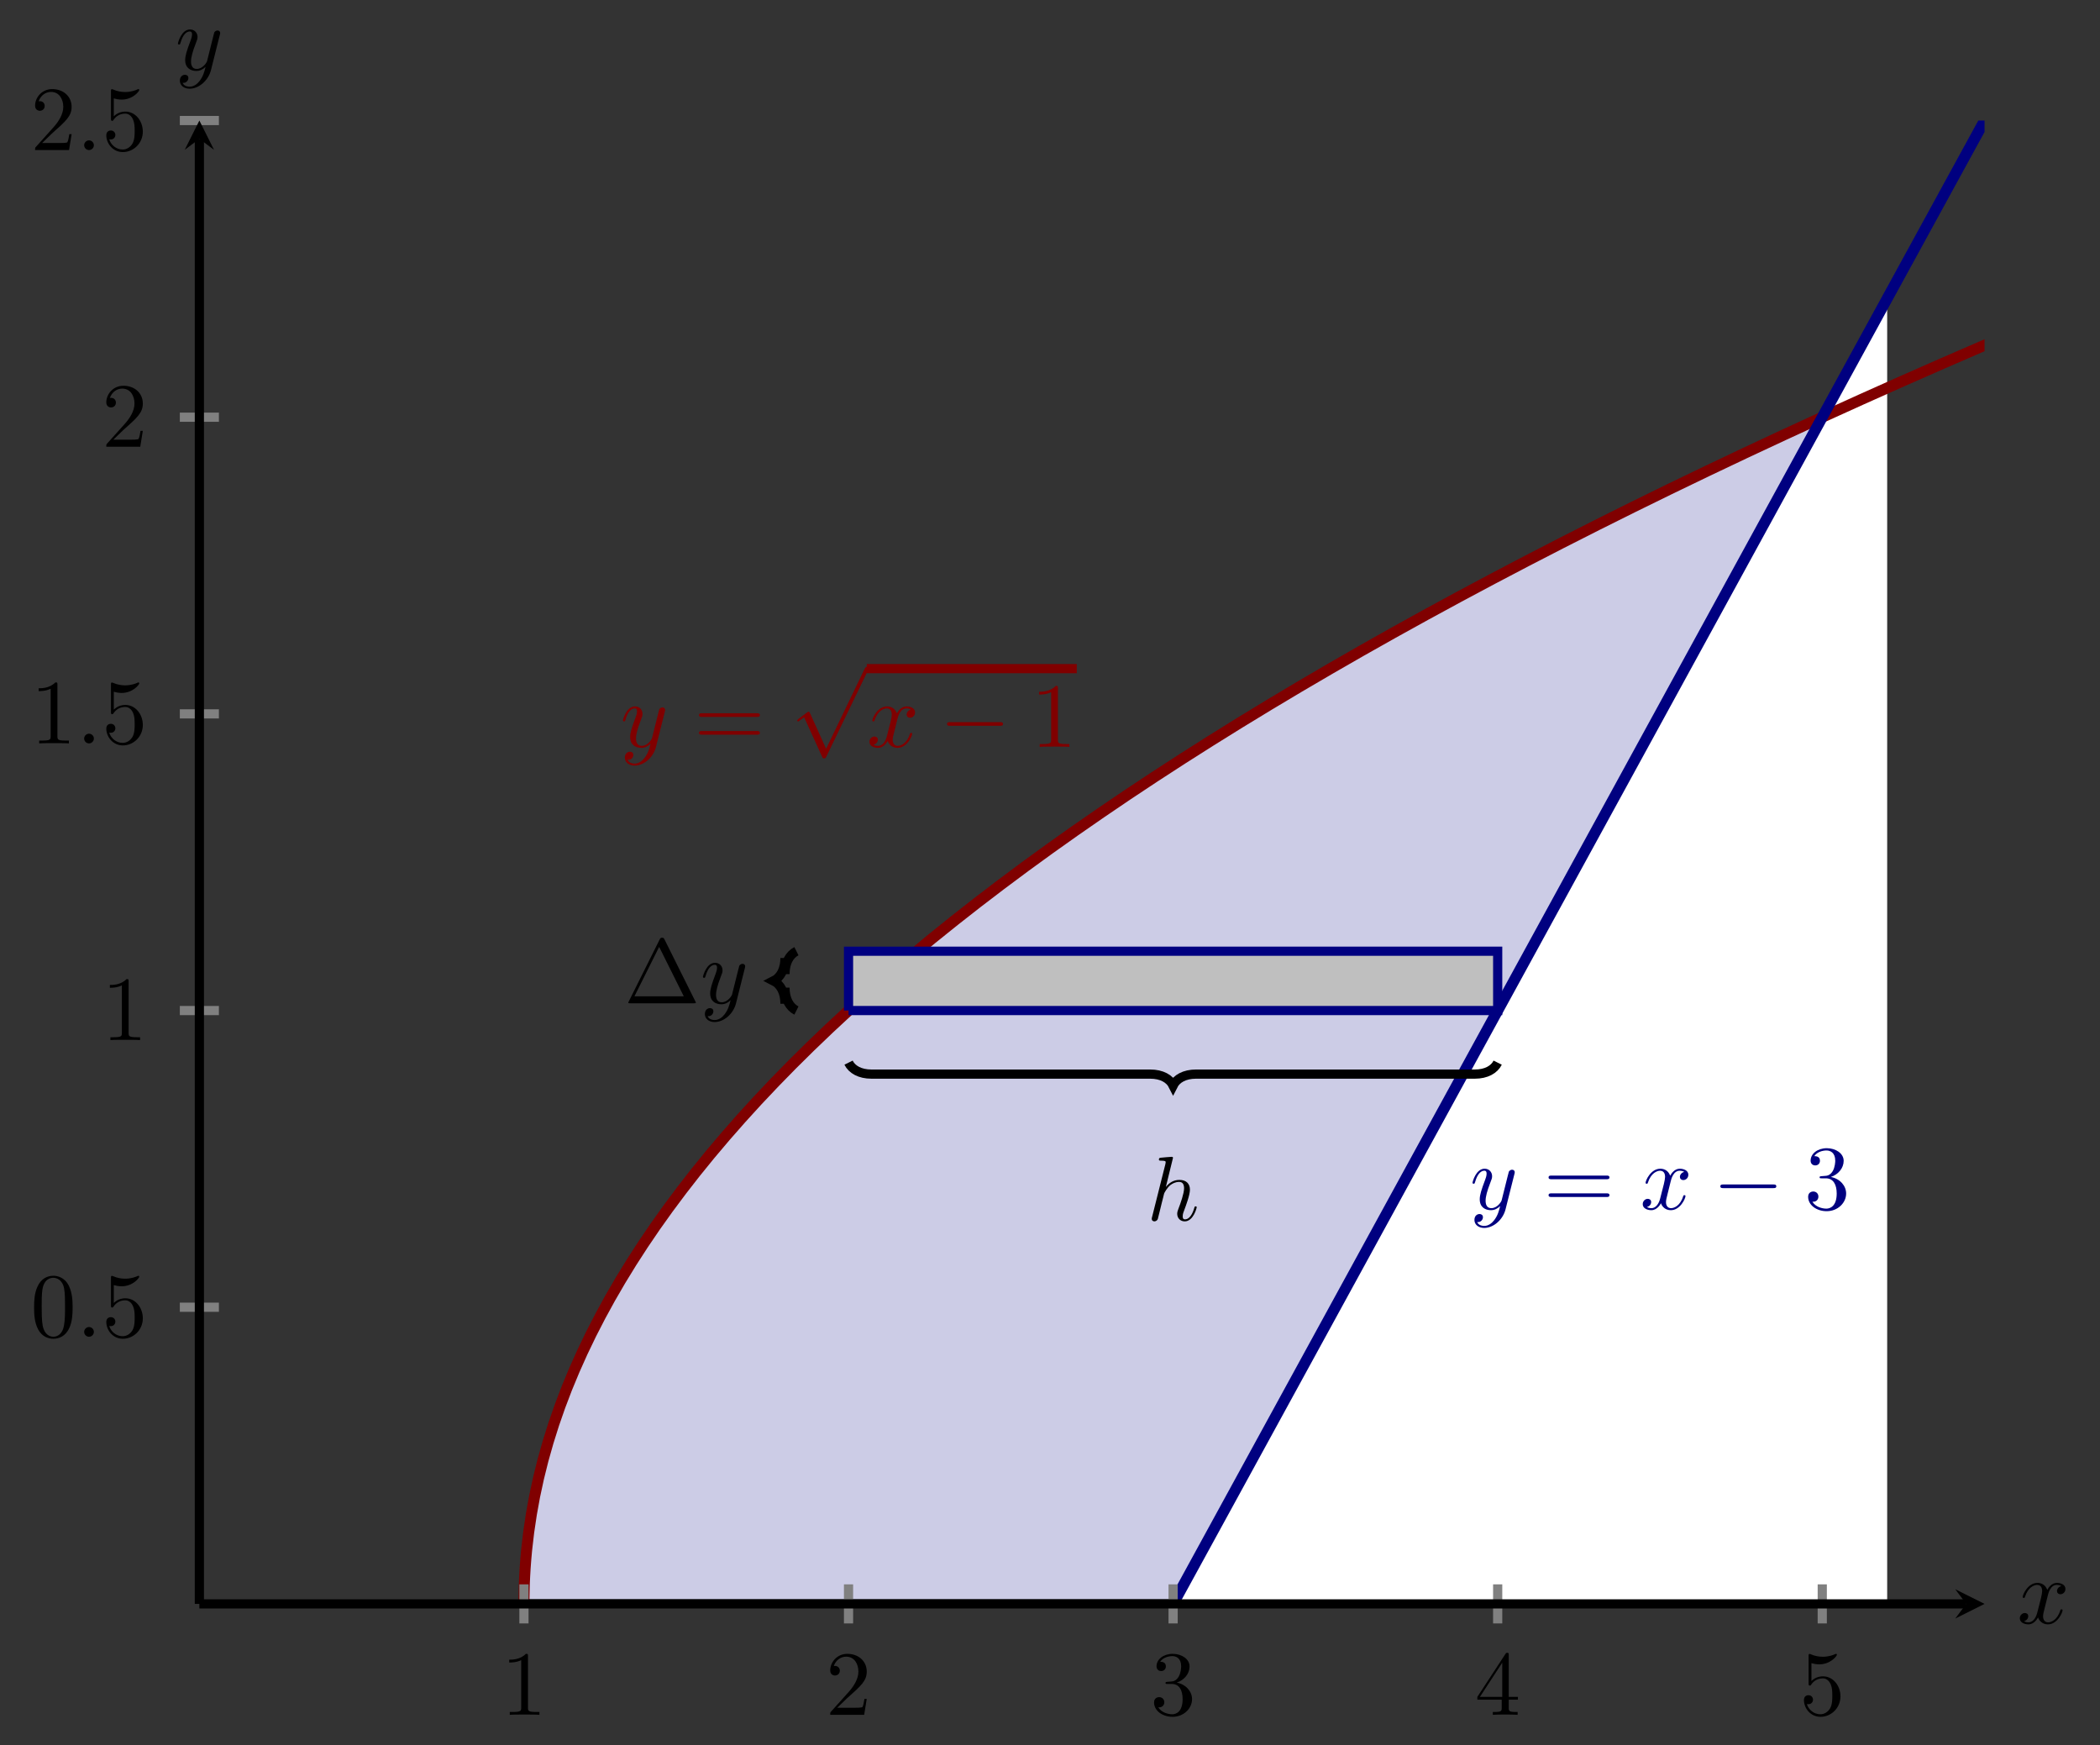 <?xml version="1.0" encoding="UTF-8" standalone="no"?>
<!DOCTYPE svg PUBLIC "-//W3C//DTD SVG 1.1//EN" "http://www.w3.org/Graphics/SVG/1.1/DTD/svg11.dtd">
<svg xmlns="http://www.w3.org/2000/svg" xmlns:xlink="http://www.w3.org/1999/xlink" version="1.1" width="228.529pt" height="189.898pt" viewBox="0 0 228.529 189.898">
<rect x="0" y="0" width="228.529" height="189.898" fill="#333333" stroke="none"/>
<clipPath id="cp0">
<path transform="matrix(1,0,0,-1,21.696,368.184)" d="M 0 193.675 L 194.27 193.675 L 194.27 355.07 L 0 355.07 Z "/>
</clipPath>
<g clip-path="url(#cp0)">
<path transform="matrix(1,0,0,-1,21.696,368.184)" d="M 35.322 193.675 C 35.322 193.675 35.328 194.617 35.336 194.979 C 35.344 195.341 35.363 195.921 35.379 196.283 C 35.395 196.645 35.428 197.225 35.452 197.587 C 35.475 197.949 35.52 198.529 35.552 198.891 C 35.584 199.253 35.642 199.834 35.682 200.195 C 35.722 200.557 35.793 201.138 35.841 201.5 C 35.889 201.861 35.972 202.442 36.028 202.804 C 36.084 203.166 36.18 203.746 36.244 204.108 C 36.308 204.47 36.417 205.05 36.489 205.412 C 36.561 205.774 36.683 206.354 36.763 206.716 C 36.843 207.078 36.978 207.658 37.066 208.02 C 37.154 208.382 37.301 208.963 37.397 209.324 C 37.493 209.686 37.654 210.267 37.758 210.629 C 37.862 210.99 38.035 211.571 38.147 211.933 C 38.259 212.295 38.445 212.875 38.565 213.237 C 38.685 213.599 38.884 214.179 39.012 214.541 C 39.14 214.903 39.351 215.483 39.487 215.845 C 39.623 216.207 39.848 216.787 39.992 217.149 C 40.136 217.511 40.373 218.091 40.525 218.453 C 40.677 218.815 40.927 219.396 41.087 219.757 C 41.247 220.119 41.51 220.7 41.678 221.062 C 41.846 221.424 42.122 222.004 42.298 222.366 C 42.474 222.728 42.763 223.308 42.947 223.67 C 43.131 224.032 43.432 224.612 43.624 224.974 C 43.816 225.336 44.131 225.916 44.331 226.278 C 44.531 226.64 44.858 227.22 45.066 227.582 C 45.274 227.944 45.614 228.525 45.83 228.886 C 46.046 229.248 46.398 229.829 46.622 230.191 C 46.846 230.553 47.212 231.133 47.444 231.495 C 47.676 231.857 48.054 232.437 48.294 232.799 C 48.534 233.161 48.926 233.741 49.174 234.103 C 49.422 234.465 49.826 235.045 50.082 235.407 C 50.338 235.769 50.755 236.349 51.019 236.711 C 51.283 237.073 51.713 237.654 51.984 238.015 C 52.256 238.377 52.699 238.958 52.979 239.32 C 53.259 239.681 53.715 240.262 54.002 240.624 C 54.29 240.986 54.759 241.566 55.055 241.928 C 55.351 242.29 55.832 242.87 56.136 243.232 C 56.44 243.594 56.934 244.174 57.246 244.536 C 57.558 244.898 58.064 245.478 58.384 245.84 C 58.704 246.202 59.224 246.783 59.552 247.144 C 59.88 247.506 60.412 248.087 60.748 248.449 C 61.084 248.81 61.63 249.391 61.973 249.753 C 62.317 250.115 62.876 250.695 63.228 251.057 C 63.58 251.419 64.15 251.999 64.51 252.361 C 64.87 252.723 65.454 253.303 65.822 253.665 C 66.19 254.027 66.787 254.607 67.163 254.969 C 67.539 255.331 68.148 255.912 68.532 256.273 C 68.916 256.635 69.538 257.216 69.93 257.578 C 70.322 257.939 70.957 258.52 71.357 258.882 C 71.757 259.244 72.405 259.824 72.813 260.186 C 73.221 260.548 73.882 261.128 74.298 261.49 C 74.714 261.852 75.387 262.432 75.811 262.794 C 76.235 263.156 76.921 263.736 77.353 264.098 C 77.785 264.46 78.484 265.041 78.924 265.402 C 79.364 265.764 80.076 266.345 80.524 266.707 C 80.972 267.068 81.697 267.649 82.153 268.011 C 82.609 268.373 83.347 268.953 83.811 269.315 C 84.275 269.677 85.025 270.257 85.497 270.619 C 85.969 270.981 86.733 271.561 87.213 271.923 C 87.693 272.285 88.469 272.865 88.957 273.227 C 89.445 273.589 90.234 274.17 90.73 274.531 C 91.226 274.893 92.027 275.474 92.531 275.836 C 93.035 276.197 93.85 276.778 94.362 277.14 C 94.874 277.502 95.701 278.082 96.221 278.444 C 96.741 278.806 97.582 279.386 98.11 279.748 C 98.638 280.11 99.491 280.69 100.027 281.052 C 100.563 281.414 101.429 281.994 101.973 282.356 C 102.517 282.718 103.395 283.298 103.947 283.66 C 104.499 284.022 105.391 284.603 105.951 284.964 C 106.511 285.326 107.415 285.907 107.983 286.269 C 108.551 286.631 109.469 287.211 110.044 287.573 C 110.62 287.935 111.551 288.515 112.135 288.877 C 112.719 289.239 113.661 289.819 114.253 290.181 C 114.845 290.543 115.801 291.123 116.401 291.485 C 117.001 291.847 117.97 292.427 118.578 292.789 C 119.186 293.151 120.167 293.732 120.783 294.093 C 121.399 294.455 122.393 295.036 123.017 295.398 C 123.641 295.76 124.648 296.34 125.28 296.702 C 125.912 297.064 126.932 297.644 127.572 298.006 C 128.212 298.368 129.245 298.948 129.893 299.31 C 130.541 299.672 131.586 300.252 132.242 300.614 C 132.898 300.976 133.957 301.556 134.621 301.918 C 135.285 302.28 136.356 302.861 137.028 303.222 C 137.7 303.584 138.784 304.165 139.464 304.527 C 140.144 304.888 141.24 305.469 141.928 305.831 C 142.616 306.193 143.726 306.773 144.422 307.135 C 145.118 307.497 146.241 308.077 146.945 308.439 C 147.648 308.801 148.784 309.381 149.496 309.743 C 150.208 310.105 151.356 310.685 152.076 311.047 C 152.796 311.409 153.957 311.99 154.685 312.351 C 155.413 312.713 156.587 313.294 157.323 313.656 C 158.059 314.017 159.245 314.598 159.989 314.96 C 160.733 315.322 161.933 315.902 162.685 316.264 C 163.437 316.626 164.649 317.206 165.409 317.568 C 166.169 317.93 167.394 318.51 168.162 318.872 C 168.93 319.234 170.168 319.814 170.944 320.176 C 171.72 320.538 172.971 321.118 173.755 321.48 C 174.539 321.842 176.594 322.785 176.594 322.785 L 176.594 193.675 L 35.322 193.675 Z " fill="#cccce6"/>
<path transform="matrix(1,0,0,-1,21.696,368.184)" stroke-width="1" stroke-linecap="butt" stroke-miterlimit="10" stroke-linejoin="miter" fill="none" stroke="#000000" d="M 35.322 193.675 C 35.322 193.675 35.328 194.617 35.336 194.979 C 35.344 195.341 35.363 195.921 35.379 196.283 C 35.395 196.645 35.428 197.225 35.452 197.587 C 35.475 197.949 35.52 198.529 35.552 198.891 C 35.584 199.253 35.642 199.834 35.682 200.195 C 35.722 200.557 35.793 201.138 35.841 201.5 C 35.889 201.861 35.972 202.442 36.028 202.804 C 36.084 203.166 36.18 203.746 36.244 204.108 C 36.308 204.47 36.417 205.05 36.489 205.412 C 36.561 205.774 36.683 206.354 36.763 206.716 C 36.843 207.078 36.978 207.658 37.066 208.02 C 37.154 208.382 37.301 208.963 37.397 209.324 C 37.493 209.686 37.654 210.267 37.758 210.629 C 37.862 210.99 38.035 211.571 38.147 211.933 C 38.259 212.295 38.445 212.875 38.565 213.237 C 38.685 213.599 38.884 214.179 39.012 214.541 C 39.14 214.903 39.351 215.483 39.487 215.845 C 39.623 216.207 39.848 216.787 39.992 217.149 C 40.136 217.511 40.373 218.091 40.525 218.453 C 40.677 218.815 40.927 219.396 41.087 219.757 C 41.247 220.119 41.51 220.7 41.678 221.062 C 41.846 221.424 42.122 222.004 42.298 222.366 C 42.474 222.728 42.763 223.308 42.947 223.67 C 43.131 224.032 43.432 224.612 43.624 224.974 C 43.816 225.336 44.131 225.916 44.331 226.278 C 44.531 226.64 44.858 227.22 45.066 227.582 C 45.274 227.944 45.614 228.525 45.83 228.886 C 46.046 229.248 46.398 229.829 46.622 230.191 C 46.846 230.553 47.212 231.133 47.444 231.495 C 47.676 231.857 48.054 232.437 48.294 232.799 C 48.534 233.161 48.926 233.741 49.174 234.103 C 49.422 234.465 49.826 235.045 50.082 235.407 C 50.338 235.769 50.755 236.349 51.019 236.711 C 51.283 237.073 51.713 237.654 51.984 238.015 C 52.256 238.377 52.699 238.958 52.979 239.32 C 53.259 239.681 53.715 240.262 54.002 240.624 C 54.29 240.986 54.759 241.566 55.055 241.928 C 55.351 242.29 55.832 242.87 56.136 243.232 C 56.44 243.594 56.934 244.174 57.246 244.536 C 57.558 244.898 58.064 245.478 58.384 245.84 C 58.704 246.202 59.224 246.783 59.552 247.144 C 59.88 247.506 60.412 248.087 60.748 248.449 C 61.084 248.81 61.63 249.391 61.973 249.753 C 62.317 250.115 62.876 250.695 63.228 251.057 C 63.58 251.419 64.15 251.999 64.51 252.361 C 64.87 252.723 65.454 253.303 65.822 253.665 C 66.19 254.027 66.787 254.607 67.163 254.969 C 67.539 255.331 68.148 255.912 68.532 256.273 C 68.916 256.635 69.538 257.216 69.93 257.578 C 70.322 257.939 70.957 258.52 71.357 258.882 C 71.757 259.244 72.405 259.824 72.813 260.186 C 73.221 260.548 73.882 261.128 74.298 261.49 C 74.714 261.852 75.387 262.432 75.811 262.794 C 76.235 263.156 76.921 263.736 77.353 264.098 C 77.785 264.46 78.484 265.041 78.924 265.402 C 79.364 265.764 80.076 266.345 80.524 266.707 C 80.972 267.068 81.697 267.649 82.153 268.011 C 82.609 268.373 83.347 268.953 83.811 269.315 C 84.275 269.677 85.025 270.257 85.497 270.619 C 85.969 270.981 86.733 271.561 87.213 271.923 C 87.693 272.285 88.469 272.865 88.957 273.227 C 89.445 273.589 90.234 274.17 90.73 274.531 C 91.226 274.893 92.027 275.474 92.531 275.836 C 93.035 276.197 93.85 276.778 94.362 277.14 C 94.874 277.502 95.701 278.082 96.221 278.444 C 96.741 278.806 97.582 279.386 98.11 279.748 C 98.638 280.11 99.491 280.69 100.027 281.052 C 100.563 281.414 101.429 281.994 101.973 282.356 C 102.517 282.718 103.395 283.298 103.947 283.66 C 104.499 284.022 105.391 284.603 105.951 284.964 C 106.511 285.326 107.415 285.907 107.983 286.269 C 108.551 286.631 109.469 287.211 110.044 287.573 C 110.62 287.935 111.551 288.515 112.135 288.877 C 112.719 289.239 113.661 289.819 114.253 290.181 C 114.845 290.543 115.801 291.123 116.401 291.485 C 117.001 291.847 117.97 292.427 118.578 292.789 C 119.186 293.151 120.167 293.732 120.783 294.093 C 121.399 294.455 122.393 295.036 123.017 295.398 C 123.641 295.76 124.648 296.34 125.28 296.702 C 125.912 297.064 126.932 297.644 127.572 298.006 C 128.212 298.368 129.245 298.948 129.893 299.31 C 130.541 299.672 131.586 300.252 132.242 300.614 C 132.898 300.976 133.957 301.556 134.621 301.918 C 135.285 302.28 136.356 302.861 137.028 303.222 C 137.7 303.584 138.784 304.165 139.464 304.527 C 140.144 304.888 141.24 305.469 141.928 305.831 C 142.616 306.193 143.726 306.773 144.422 307.135 C 145.118 307.497 146.241 308.077 146.945 308.439 C 147.648 308.801 148.784 309.381 149.496 309.743 C 150.208 310.105 151.356 310.685 152.076 311.047 C 152.796 311.409 153.957 311.99 154.685 312.351 C 155.413 312.713 156.587 313.294 157.323 313.656 C 158.059 314.017 159.245 314.598 159.989 314.96 C 160.733 315.322 161.933 315.902 162.685 316.264 C 163.437 316.626 164.649 317.206 165.409 317.568 C 166.169 317.93 167.394 318.51 168.162 318.872 C 168.93 319.234 170.168 319.814 170.944 320.176 C 171.72 320.538 172.971 321.118 173.755 321.48 C 174.539 321.842 176.594 322.785 176.594 322.785 L 176.594 193.675 L 35.322 193.675 Z "/>
<path transform="matrix(1,0,0,-1,21.696,368.184)" d="M 0 0 L 7.653 13.988 L 15.306 27.975 L 22.959 41.963 L 30.612 55.95 L 38.265 69.938 L 45.918 83.925 L 53.571 97.913 L 61.224 111.901 L 68.877 125.888 L 76.53 139.876 L 84.183 153.863 L 91.836 167.851 L 99.489 181.838 L 107.142 195.826 L 114.795 209.814 L 122.448 223.801 L 130.102 237.789 L 137.755 251.776 L 145.408 265.764 L 153.061 279.751 L 160.714 293.739 L 168.367 307.727 L 176.02 321.714 L 183.673 335.702 L 183.673 193.675 L 0 193.675 Z " fill="#ffffff"/>
<path transform="matrix(1,0,0,-1,21.696,368.184)" stroke-width="1.196" stroke-linecap="butt" stroke-miterlimit="10" stroke-linejoin="miter" fill="none" stroke="#800000" d="M 35.322 193.675 C 35.322 193.675 35.336 195.088 35.354 195.631 C 35.372 196.174 35.416 197.044 35.452 197.587 C 35.487 198.13 35.56 199.001 35.614 199.543 C 35.668 200.086 35.769 200.957 35.841 201.5 C 35.913 202.043 36.043 202.913 36.133 203.456 C 36.223 203.999 36.381 204.869 36.489 205.412 C 36.597 205.955 36.785 206.826 36.911 207.368 C 37.037 207.911 37.254 208.782 37.397 209.325 C 37.541 209.868 37.787 210.738 37.949 211.281 C 38.111 211.824 38.385 212.694 38.565 213.237 C 38.745 213.78 39.048 214.651 39.246 215.193 C 39.444 215.736 39.776 216.607 39.992 217.15 C 40.208 217.692 40.569 218.563 40.803 219.106 C 41.037 219.649 41.427 220.519 41.679 221.062 C 41.931 221.605 42.349 222.476 42.619 223.018 C 42.889 223.561 43.337 224.432 43.625 224.975 C 43.913 225.517 44.389 226.388 44.695 226.931 C 45.001 227.474 45.506 228.344 45.83 228.887 C 46.154 229.43 46.688 230.3 47.03 230.843 C 47.372 231.386 47.935 232.257 48.295 232.8 C 48.655 233.342 49.247 234.213 49.625 234.756 C 50.003 235.299 50.623 236.169 51.019 236.712 C 51.415 237.255 52.065 238.125 52.479 238.668 C 52.893 239.211 53.571 240.082 54.003 240.625 C 54.435 241.167 55.142 242.038 55.592 242.581 C 56.042 243.124 56.778 243.994 57.246 244.537 C 57.714 245.08 58.479 245.95 58.965 246.493 C 59.451 247.036 60.245 247.907 60.749 248.45 C 61.253 248.992 62.076 249.863 62.598 250.406 C 63.12 250.949 63.971 251.819 64.511 252.362 C 65.051 252.905 65.932 253.775 66.49 254.318 C 67.048 254.861 67.957 255.732 68.533 256.274 C 69.109 256.817 70.047 257.688 70.641 258.231 C 71.235 258.774 72.202 259.644 72.814 260.187 C 73.426 260.73 74.422 261.6 75.052 262.143 C 75.682 262.686 76.707 263.557 77.355 264.099 C 78.003 264.642 79.056 265.513 79.722 266.056 C 80.388 266.599 81.471 267.469 82.155 268.012 C 82.839 268.555 83.95 269.425 84.652 269.968 C 85.354 270.511 86.494 271.382 87.214 271.924 C 87.934 272.467 89.103 273.338 89.841 273.881 C 90.579 274.424 91.777 275.294 92.533 275.837 C 93.289 276.38 94.516 277.25 95.29 277.793 C 96.064 278.336 97.32 279.207 98.112 279.749 C 98.904 280.292 100.188 281.163 100.998 281.706 C 101.808 282.248 103.122 283.119 103.95 283.662 C 104.778 284.205 106.12 285.075 106.966 285.618 C 107.812 286.161 109.183 287.032 110.047 287.574 C 110.911 288.117 112.311 288.988 113.193 289.531 C 114.075 290.073 115.504 290.944 116.404 291.487 C 117.304 292.03 118.762 292.9 119.68 293.443 C 120.598 293.986 122.084 294.856 123.02 295.399 C 123.956 295.942 125.472 296.813 126.426 297.356 C 127.38 297.898 128.924 298.769 129.896 299.312 C 130.868 299.855 132.441 300.725 133.431 301.268 C 134.421 301.811 136.023 302.681 137.031 303.224 C 138.039 303.767 139.67 304.638 140.696 305.181 C 141.722 305.723 143.382 306.594 144.426 307.137 C 145.47 307.68 147.159 308.55 148.221 309.093 C 149.282 309.636 151 310.506 152.08 311.049 C 153.16 311.592 154.906 312.463 156.004 313.006 C 157.102 313.548 158.878 314.419 159.994 314.962 C 161.11 315.505 162.914 316.375 164.048 316.918 C 165.182 317.461 167.015 318.331 168.167 318.874 C 169.319 319.417 171.18 320.288 172.35 320.83 C 173.52 321.373 175.411 322.244 176.599 322.787 C 177.787 323.33 179.707 324.2 180.913 324.743 C 182.119 325.286 184.067 326.156 185.291 326.699 C 186.515 327.242 188.493 328.113 189.735 328.655 C 190.977 329.198 192.983 330.069 194.243 330.612 C 195.503 331.155 197.538 332.025 198.816 332.568 C 200.094 333.111 202.158 333.981 203.454 334.524 C 204.75 335.067 206.842 335.938 208.156 336.48 C 209.47 337.023 211.592 337.894 212.924 338.437 C 214.256 338.979 216.406 339.85 217.756 340.393 C 219.106 340.936 221.286 341.806 222.654 342.349 C 224.022 342.892 226.23 343.763 227.616 344.305 C 229.002 344.848 231.239 345.719 232.643 346.262 C 234.047 346.804 236.313 347.675 237.735 348.218 C 239.157 348.761 241.452 349.631 242.892 350.174 C 244.332 350.717 246.655 351.588 248.114 352.13 C 249.571 352.673 251.924 353.544 253.4 354.087 C 254.876 354.629 257.257 355.5 258.751 356.043 C 260.245 356.586 262.656 357.456 264.168 357.999 C 265.68 358.542 268.119 359.412 269.649 359.955 C 271.179 360.498 273.647 361.369 275.195 361.912 C 276.743 362.454 279.24 363.325 280.806 363.868 C 282.372 364.411 284.898 365.281 286.482 365.824 C 288.066 366.367 290.62 367.237 292.222 367.78 C 293.824 368.323 296.408 369.194 298.028 369.737 C 299.648 370.279 302.26 371.15 303.898 371.693 C 305.536 372.236 308.177 373.106 309.833 373.649 C 311.489 374.192 314.159 375.062 315.833 375.605 C 317.507 376.148 320.206 377.019 321.898 377.562 C 323.59 378.104 326.318 378.975 328.028 379.518 C 329.738 380.061 332.495 380.931 334.223 381.474 C 335.951 382.017 338.736 382.887 340.482 383.43 C 342.228 383.973 345.043 384.844 346.807 385.386 C 348.571 385.929 353.196 387.343 353.196 387.343 "/>
<path transform="matrix(1,0,0,-1,21.696,368.184)" stroke-width="1.196" stroke-linecap="butt" stroke-miterlimit="10" stroke-linejoin="miter" fill="none" stroke="#000080" d="M 0 0 C 0 0 5.848 10.689 8.095 14.795 C 10.341 18.9 13.943 25.484 16.189 29.589 C 18.435 33.695 22.037 40.278 24.284 44.384 C 26.53 48.489 30.132 55.073 32.378 59.178 C 34.624 63.284 38.227 69.867 40.473 73.973 C 42.719 78.078 46.321 84.662 48.567 88.767 C 50.813 92.873 54.416 99.456 56.662 103.562 C 58.908 107.667 62.51 114.251 64.756 118.356 C 67.003 122.462 70.605 129.046 72.851 133.151 C 75.097 137.256 78.699 143.84 80.946 147.946 C 83.192 152.051 86.794 158.635 89.04 162.74 C 91.286 166.845 94.888 173.429 97.135 177.535 C 99.381 181.64 102.983 188.224 105.229 192.329 C 107.475 196.435 111.078 203.018 113.324 207.124 C 115.57 211.229 119.172 217.813 121.418 221.918 C 123.664 226.024 127.267 232.607 129.513 236.713 C 131.759 240.818 135.361 247.402 137.607 251.507 C 139.854 255.613 143.456 262.196 145.702 266.302 C 147.948 270.407 151.55 276.991 153.797 281.096 C 156.043 285.202 159.645 291.786 161.891 295.891 C 164.137 299.996 167.739 306.58 169.986 310.686 C 172.232 314.791 175.834 321.375 178.08 325.48 C 180.326 329.586 183.929 336.169 186.175 340.275 C 188.421 344.38 194.269 355.069 194.269 355.069 "/>
<symbol id="font_1_4">
<path d="M .457 .586 C .461 .6 .461 .602 .461 .609 C .461 .627 .447 .636 .432 .636 C .422 .636 .406 .63 .397 .615 C .395 .61 .387 .579 .383 .561 C .376 .535 .369 .508 .363 .481 L .318 .301 C .314 .286 .271 .216 .205 .216 C .154 .216 .143 .26 .143 .297 C .143 .343 .16 .405 .194 .493 C .21 .534 .214 .545 .214 .565 C .214 .61 .182 .647 .132 .647 C .037 .647 0 .502 0 .493 C 0 .483 .01 .483 .012 .483 C .022 .483 .023 .485 .028 .501 C .055 .595 .095 .625 .129 .625 C .137 .625 .154 .625 .154 .593 C .154 .568 .144 .542 .137 .523 C .097 .417 .079 .36 .079 .313 C .079 .224 .142 .194 .201 .194 C .24 .194 .274 .211 .302 .239 C .289 .187 .277 .138 .237 .085 C .211 .051 .173 .022 .127 .022 C .113 .022 .068 .025 .051 .064 C .067 .064 .08 .064 .094 .076 C .104 .085 .114 .098 .114 .117 C .114 .148 .087 .152 .077 .152 C .054 .152 .021 .136 .021 .087 C .021 .037 .065 0 .127 0 C .23 0 .333 .091 .361 .204 L .457 .586 Z "/>
</symbol>
<use xlink:href="#font_1_4" transform="matrix(9.963,0,0,-9.963,67.788,83.303)" fill="#800000"/>
<symbol id="font_2_8">
<path d="M .631 .194 C .646 .194 .665 .194 .665 .214 C .665 .234 .646 .234 .632 .234 L .033 .234 C .019 .234 0 .234 0 .214 C 0 .194 .019 .194 .034 .194 L .631 .194 M .632 0 C .646 0 .665 0 .665 .02 C .665 .04 .646 .04 .631 .04 L .034 .04 C .019 .04 0 .04 0 .02 C 0 0 .019 0 .033 0 L .632 0 Z "/>
</symbol>
<use xlink:href="#font_2_8" transform="matrix(9.963,0,0,-9.963,76.067,79.936)" fill="#800000"/>
<symbol id="font_3_2">
<path d="M .316 .105 L .14 .494 C .133 .51 .128 .51 .125 .51 C .124 .51 .119 .51 .108 .502 L .013 .43 C 0 .42 0 .417 0 .414 C 0 .409 .003 .403 .01 .403 C .016 .403 .033 .417 .044 .425 C .05 .43 .065 .441 .076 .449 L .273 .016 C .28 0 .285 0 .294 0 C .309 0 .312 .006 .319 .02 L .773 .96 C .78 .974 .78 .978 .78 .98 C .78 .99 .772 1 .76 1 C .752 1 .745 .995 .737 .979 L .316 .105 Z "/>
</symbol>
<use xlink:href="#font_3_2" transform="matrix(9.963,0,0,-9.963,86.752,82.513)" fill="#800000"/>
<path transform="matrix(1,0,0,-1,94.327,72.75)" stroke-width="1" stroke-linecap="butt" stroke-miterlimit="10" stroke-linejoin="miter" fill="none" stroke="#800000" d="M 0 0 L 22.852 0 "/>
<symbol id="font_1_3">
<path d="M .305 .313 C .311 .339 .334 .431 .404 .431 C .409 .431 .433 .431 .454 .418 C .426 .413 .406 .388 .406 .364 C .406 .348 .417 .329 .444 .329 C .466 .329 .498 .347 .498 .387 C .498 .439 .439 .453 .405 .453 C .347 .453 .312 .4 .3 .377 C .275 .443 .221 .453 .192 .453 C .088 .453 .031 .324 .031 .299 C .031 .289 .041 .289 .043 .289 C .051 .289 .054 .291 .056 .3 C .09 .406 .156 .431 .19 .431 C .209 .431 .244 .422 .244 .364 C .244 .333 .227 .266 .19 .126 C .174 .064 .139 .022 .095 .022 C .089 .022 .066 .022 .045 .035 C .07 .04 .092 .061 .092 .089 C .092 .116 .07 .124 .055 .124 C .025 .124 0 .098 0 .066 C 0 .02 .05 0 .094 0 C .16 0 .196 .07 .199 .076 C .211 .039 .247 0 .307 0 C .41 0 .467 .129 .467 .154 C .467 .164 .458 .164 .455 .164 C .446 .164 .444 .16 .442 .153 C .409 .046 .341 .022 .309 .022 C .27 .022 .254 .054 .254 .088 C .254 .11 .26 .132 .271 .176 L .305 .313 Z "/>
</symbol>
<use xlink:href="#font_1_3" transform="matrix(9.963,0,0,-9.963,94.616,81.371)" fill="#800000"/>
<symbol id="font_3_1">
<path d="M .576 0 C .593 0 .611 0 .611 .02 C .611 .04 .593 .04 .576 .04 L .035 .04 C .018 .04 0 .04 0 .02 C 0 0 .018 0 .035 0 L .576 0 Z "/>
</symbol>
<use xlink:href="#font_3_1" transform="matrix(9.963,0,0,-9.963,103.062,78.97)" fill="#800000"/>
<symbol id="font_2_3">
<path d="M .205 .64 C .205 .664 .205 .666 .182 .666 C .12 .602 .032 .602 0 .602 L 0 .571 C .02 .571 .079 .571 .131 .597 L .131 .079 C .131 .043 .128 .031 .038 .031 L .006 .031 L .006 0 C .041 .003 .128 .003 .168 .003 C .208 .003 .295 .003 .33 0 L .33 .031 L .298 .031 C .208 .031 .205 .042 .205 .079 L .205 .64 Z "/>
</symbol>
<use xlink:href="#font_2_3" transform="matrix(9.963,0,0,-9.963,113.084,81.261)" fill="#800000"/>
<use xlink:href="#font_1_4" transform="matrix(9.963,0,0,-9.963,160.243,133.605)" fill="#000080"/>
<use xlink:href="#font_2_8" transform="matrix(9.963,0,0,-9.963,168.521,130.238)" fill="#000080"/>
<use xlink:href="#font_1_3" transform="matrix(9.963,0,0,-9.963,178.768,131.673)" fill="#000080"/>
<use xlink:href="#font_3_1" transform="matrix(9.963,0,0,-9.963,187.214,129.272)" fill="#000080"/>
<symbol id="font_2_5">
<path d="M .248 .374 C .33 .401 .388 .471 .388 .55 C .388 .632 .3 .688 .204 .688 C .103 .688 .027 .628 .027 .552 C .027 .519 .049 .5 .078 .5 C .109 .5 .129 .522 .129 .551 C .129 .601 .082 .601 .067 .601 C .098 .65 .164 .663 .2 .663 C .241 .663 .296 .641 .296 .551 C .296 .539 .294 .481 .268 .437 C .238 .389 .204 .386 .179 .385 C .171 .384 .147 .382 .14 .382 C .132 .381 .125 .38 .125 .37 C .125 .359 .132 .359 .149 .359 L .193 .359 C .275 .359 .312 .291 .312 .193 C .312 .057 .243 .028 .199 .028 C .156 .028 .081 .045 .046 .104 C .081 .099 .112 .121 .112 .159 C .112 .195 .085 .215 .056 .215 C .032 .215 0 .201 0 .157 C 0 .066 .093 0 .202 0 C .324 0 .415 .091 .415 .193 C .415 .275 .352 .353 .248 .374 Z "/>
</symbol>
<use xlink:href="#font_2_5" transform="matrix(9.963,0,0,-9.963,196.768,131.782)" fill="#000080"/>
<path transform="matrix(1,0,0,-1,21.696,368.184)" d="M 70.644 258.233 L 70.644 264.689 L 141.287 264.689 L 141.287 258.233 L 70.644 258.233 " fill="#bfbfbf"/>
<path transform="matrix(1,0,0,-1,21.696,368.184)" stroke-width="1" stroke-linecap="butt" stroke-miterlimit="10" stroke-linejoin="miter" fill="none" stroke="#000080" d="M 70.644 258.233 L 70.644 264.689 L 141.287 264.689 L 141.287 258.233 L 70.644 258.233 "/>
<path transform="matrix(1,0,0,-1,21.696,368.184)" stroke-width="1" stroke-linecap="butt" stroke-miterlimit="10" stroke-linejoin="miter" fill="none" stroke="#000000" d="M 64.974 258.233 C 64.227 258.607 63.729 259.478 63.729 260.724 L 63.729 258.97 C 63.729 260.216 63.231 261.087 62.484 261.461 C 63.231 261.834 63.729 262.706 63.729 263.952 L 63.729 262.198 C 63.729 263.443 64.227 264.315 64.974 264.689 "/>
<symbol id="font_2_1">
<path d="M .395 .698 C .388 .711 .386 .716 .369 .716 C .352 .716 .35 .711 .343 .698 L .005 .02 C 0 .011 0 .009 0 .008 C 0 0 .006 0 .022 0 L .716 0 C .732 0 .738 0 .738 .008 C .738 .009 .738 .011 .733 .02 L .395 .698 M .337 .616 L .606 .076 L .067 .076 L .337 .616 Z "/>
</symbol>
<use xlink:href="#font_2_1" transform="matrix(9.963,0,0,-9.963,68.374,109.161)"/>
<use xlink:href="#font_1_4" transform="matrix(9.963,0,0,-9.963,76.497,111.203)"/>
<path transform="matrix(1,0,0,-1,21.696,368.184)" stroke-width="1" stroke-linecap="butt" stroke-miterlimit="10" stroke-linejoin="miter" fill="none" stroke="#000000" d="M 70.644 252.564 C 71.017 251.816 71.889 251.318 73.134 251.318 L 103.475 251.318 C 104.72 251.318 105.592 250.82 105.965 250.073 C 106.339 250.82 107.211 251.318 108.456 251.318 L 138.797 251.318 C 140.042 251.318 140.914 251.816 141.287 252.564 "/>
<symbol id="font_1_2">
<path d="M .232 .694 C .232 .695 .232 .705 .219 .705 C .196 .705 .123 .697 .097 .695 C .089 .694 .078 .693 .078 .675 C .078 .663 .087 .663 .102 .663 C .15 .663 .152 .656 .152 .646 L .149 .626 L .004 .05 C 0 .036 0 .034 0 .028 C 0 .005 .02 0 .029 0 C .045 0 .061 .012 .066 .026 L .085 .102 L .107 .192 C .113 .214 .119 .236 .124 .259 C .126 .265 .134 .298 .135 .304 C .138 .313 .169 .369 .203 .396 C .225 .412 .256 .431 .299 .431 C .342 .431 .353 .397 .353 .361 C .353 .307 .315 .198 .291 .137 C .283 .114 .278 .102 .278 .082 C .278 .035 .313 0 .36 0 C .454 0 .491 .146 .491 .154 C .491 .164 .482 .164 .479 .164 C .469 .164 .469 .161 .464 .146 C .449 .093 .417 .022 .362 .022 C .345 .022 .338 .032 .338 .055 C .338 .08 .347 .104 .356 .126 C .372 .169 .417 .288 .417 .346 C .417 .411 .377 .453 .302 .453 C .239 .453 .191 .422 .154 .376 L .232 .694 Z "/>
</symbol>
<use xlink:href="#font_1_2" transform="matrix(9.963,0,0,-9.963,125.338,132.89)"/>
</g>
<path transform="matrix(1,0,0,-1,21.696,368.184)" stroke-width="1" stroke-linecap="butt" stroke-miterlimit="10" stroke-linejoin="miter" fill="none" stroke="#808080" d="M 35.322 191.549 L 35.322 195.801 M 70.644 191.549 L 70.644 195.801 M 105.965 191.549 L 105.965 195.801 M 141.287 191.549 L 141.287 195.801 M 176.609 191.549 L 176.609 195.801 "/>
<path transform="matrix(1,0,0,-1,21.696,368.184)" stroke-width="1" stroke-linecap="butt" stroke-miterlimit="10" stroke-linejoin="miter" fill="none" stroke="#808080" d="M -2.126 225.954 L 2.126 225.954 M -2.126 258.233 L 2.126 258.233 M -2.126 290.512 L 2.126 290.512 M -2.126 322.791 L 2.126 322.791 M -2.126 355.07 L 2.126 355.07 "/>
<path transform="matrix(1,0,0,-1,21.696,368.184)" stroke-width="1" stroke-linecap="butt" stroke-miterlimit="10" stroke-linejoin="miter" fill="none" stroke="#000000" d="M 0 193.675 L 192.277 193.675 "/>
<path transform="matrix(1,0,0,-1,213.973,174.509)" d="M 1.993 0 L -1.196 1.594 L 0 0 L -1.196 -1.594 "/>
<path transform="matrix(1,0,0,-1,21.696,368.184)" stroke-width="1" stroke-linecap="butt" stroke-miterlimit="10" stroke-linejoin="miter" fill="none" stroke="#000000" d="M 0 193.675 L 0 353.078 "/>
<path transform="matrix(0,-1,-1,-0,21.696,15.106)" d="M 1.993 0 L -1.196 1.594 L 0 0 L -1.196 -1.594 "/>
<use xlink:href="#font_2_3" transform="matrix(9.963,0,0,-9.963,55.414,186.577)"/>
<symbol id="font_2_4">
<path d="M .077 .077 L .183 .18 C .339 .318 .399 .372 .399 .472 C .399 .586 .309 .666 .187 .666 C .074 .666 0 .574 0 .485 C 0 .429 .05 .429 .053 .429 C .07 .429 .105 .441 .105 .482 C .105 .508 .087 .534 .052 .534 C .044 .534 .042 .534 .039 .533 C .062 .598 .116 .635 .174 .635 C .265 .635 .308 .554 .308 .472 C .308 .392 .258 .313 .203 .251 L .011 .037 C 0 .026 0 .024 0 0 L .371 0 L .399 .174 L .374 .174 C .369 .144 .362 .1 .352 .085 C .345 .077 .279 .077 .257 .077 L .077 .077 Z "/>
</symbol>
<use xlink:href="#font_2_4" transform="matrix(9.963,0,0,-9.963,90.346,186.577)"/>
<use xlink:href="#font_2_5" transform="matrix(9.963,0,0,-9.963,125.588,186.796)"/>
<symbol id="font_2_6">
<path d="M .266 .165 L .266 .078 C .266 .042 .264 .031 .19 .031 L .169 .031 L .169 0 C .21 .003 .262 .003 .304 .003 C .346 .003 .399 .003 .44 0 L .44 .031 L .419 .031 C .345 .031 .343 .042 .343 .078 L .343 .165 L .443 .165 L .443 .196 L .343 .196 L .343 .651 C .343 .671 .343 .677 .327 .677 C .318 .677 .315 .677 .307 .665 L 0 .196 L 0 .165 L .266 .165 M .272 .196 L .028 .196 L .272 .569 L .272 .196 Z "/>
</symbol>
<use xlink:href="#font_2_6" transform="matrix(9.963,0,0,-9.963,160.77,186.577)"/>
<symbol id="font_2_7">
<path d="M .399 .223 C .399 .342 .317 .442 .209 .442 C .161 .442 .118 .426 .082 .391 L .082 .586 C .102 .58 .135 .573 .167 .573 C .29 .573 .36 .664 .36 .677 C .36 .683 .357 .688 .35 .688 C .349 .688 .347 .688 .342 .685 C .322 .676 .273 .656 .206 .656 C .166 .656 .12 .663 .073 .684 C .065 .687 .063 .687 .061 .687 C .051 .687 .051 .679 .051 .663 L .051 .367 C .051 .349 .051 .341 .065 .341 C .072 .341 .074 .344 .078 .35 C .089 .366 .126 .42 .207 .42 C .259 .42 .284 .374 .292 .356 C .308 .319 .31 .28 .31 .23 C .31 .195 .31 .135 .286 .093 C .262 .054 .225 .028 .179 .028 C .106 .028 .049 .081 .032 .14 C .035 .139 .038 .138 .049 .138 C .082 .138 .099 .163 .099 .187 C .099 .211 .082 .236 .049 .236 C .035 .236 0 .229 0 .183 C 0 .097 .069 0 .181 0 C .297 0 .399 .096 .399 .223 Z "/>
</symbol>
<use xlink:href="#font_2_7" transform="matrix(9.963,0,0,-9.963,196.31,186.796)"/>
<symbol id="font_2_2">
<path d="M .421 .342 C .421 .422 .416 .502 .381 .576 C .335 .672 .253 .688 .211 .688 C .151 .688 .078 .662 .037 .569 C .005 .5 0 .422 0 .342 C 0 .267 .004 .177 .045 .101 C .088 .02 .161 0 .21 0 C .264 0 .34 .021 .384 .116 C .416 .185 .421 .263 .421 .342 M .21 .022 C .171 .022 .112 .047 .094 .143 C .083 .203 .083 .295 .083 .354 C .083 .418 .083 .484 .091 .538 C .11 .657 .185 .666 .21 .666 C .243 .666 .309 .648 .328 .549 C .338 .493 .338 .417 .338 .354 C .338 .279 .338 .211 .327 .147 C .312 .052 .255 .022 .21 .022 Z "/>
</symbol>
<use xlink:href="#font_2_2" transform="matrix(9.963,0,0,-9.963,3.709,145.662)"/>
<symbol id="font_1_1">
<path d="M .106 .053 C .106 .082 .082 .106 .053 .106 C .024 .106 0 .082 0 .053 C 0 .024 .024 0 .053 0 C .082 0 .106 .024 .106 .053 Z "/>
</symbol>
<use xlink:href="#font_1_1" transform="matrix(9.963,0,0,-9.963,9.159,145.443)"/>
<use xlink:href="#font_2_7" transform="matrix(9.963,0,0,-9.963,11.567,145.662)"/>
<use xlink:href="#font_2_3" transform="matrix(9.963,0,0,-9.963,11.956,113.164)"/>
<use xlink:href="#font_2_3" transform="matrix(9.963,0,0,-9.963,4.207,80.885)"/>
<use xlink:href="#font_1_1" transform="matrix(9.963,0,0,-9.963,9.159,80.885)"/>
<use xlink:href="#font_2_7" transform="matrix(9.963,0,0,-9.963,11.567,81.104)"/>
<use xlink:href="#font_2_4" transform="matrix(9.963,0,0,-9.963,11.567,48.607)"/>
<use xlink:href="#font_2_4" transform="matrix(9.963,0,0,-9.963,3.818,16.328)"/>
<use xlink:href="#font_1_1" transform="matrix(9.963,0,0,-9.963,9.159,16.328)"/>
<use xlink:href="#font_2_7" transform="matrix(9.963,0,0,-9.963,11.567,16.547)"/>
<use xlink:href="#font_1_3" transform="matrix(9.963,0,0,-9.963,219.804,176.736)"/>
<use xlink:href="#font_1_4" transform="matrix(9.963,0,0,-9.963,19.364,9.652)"/>
</svg>
